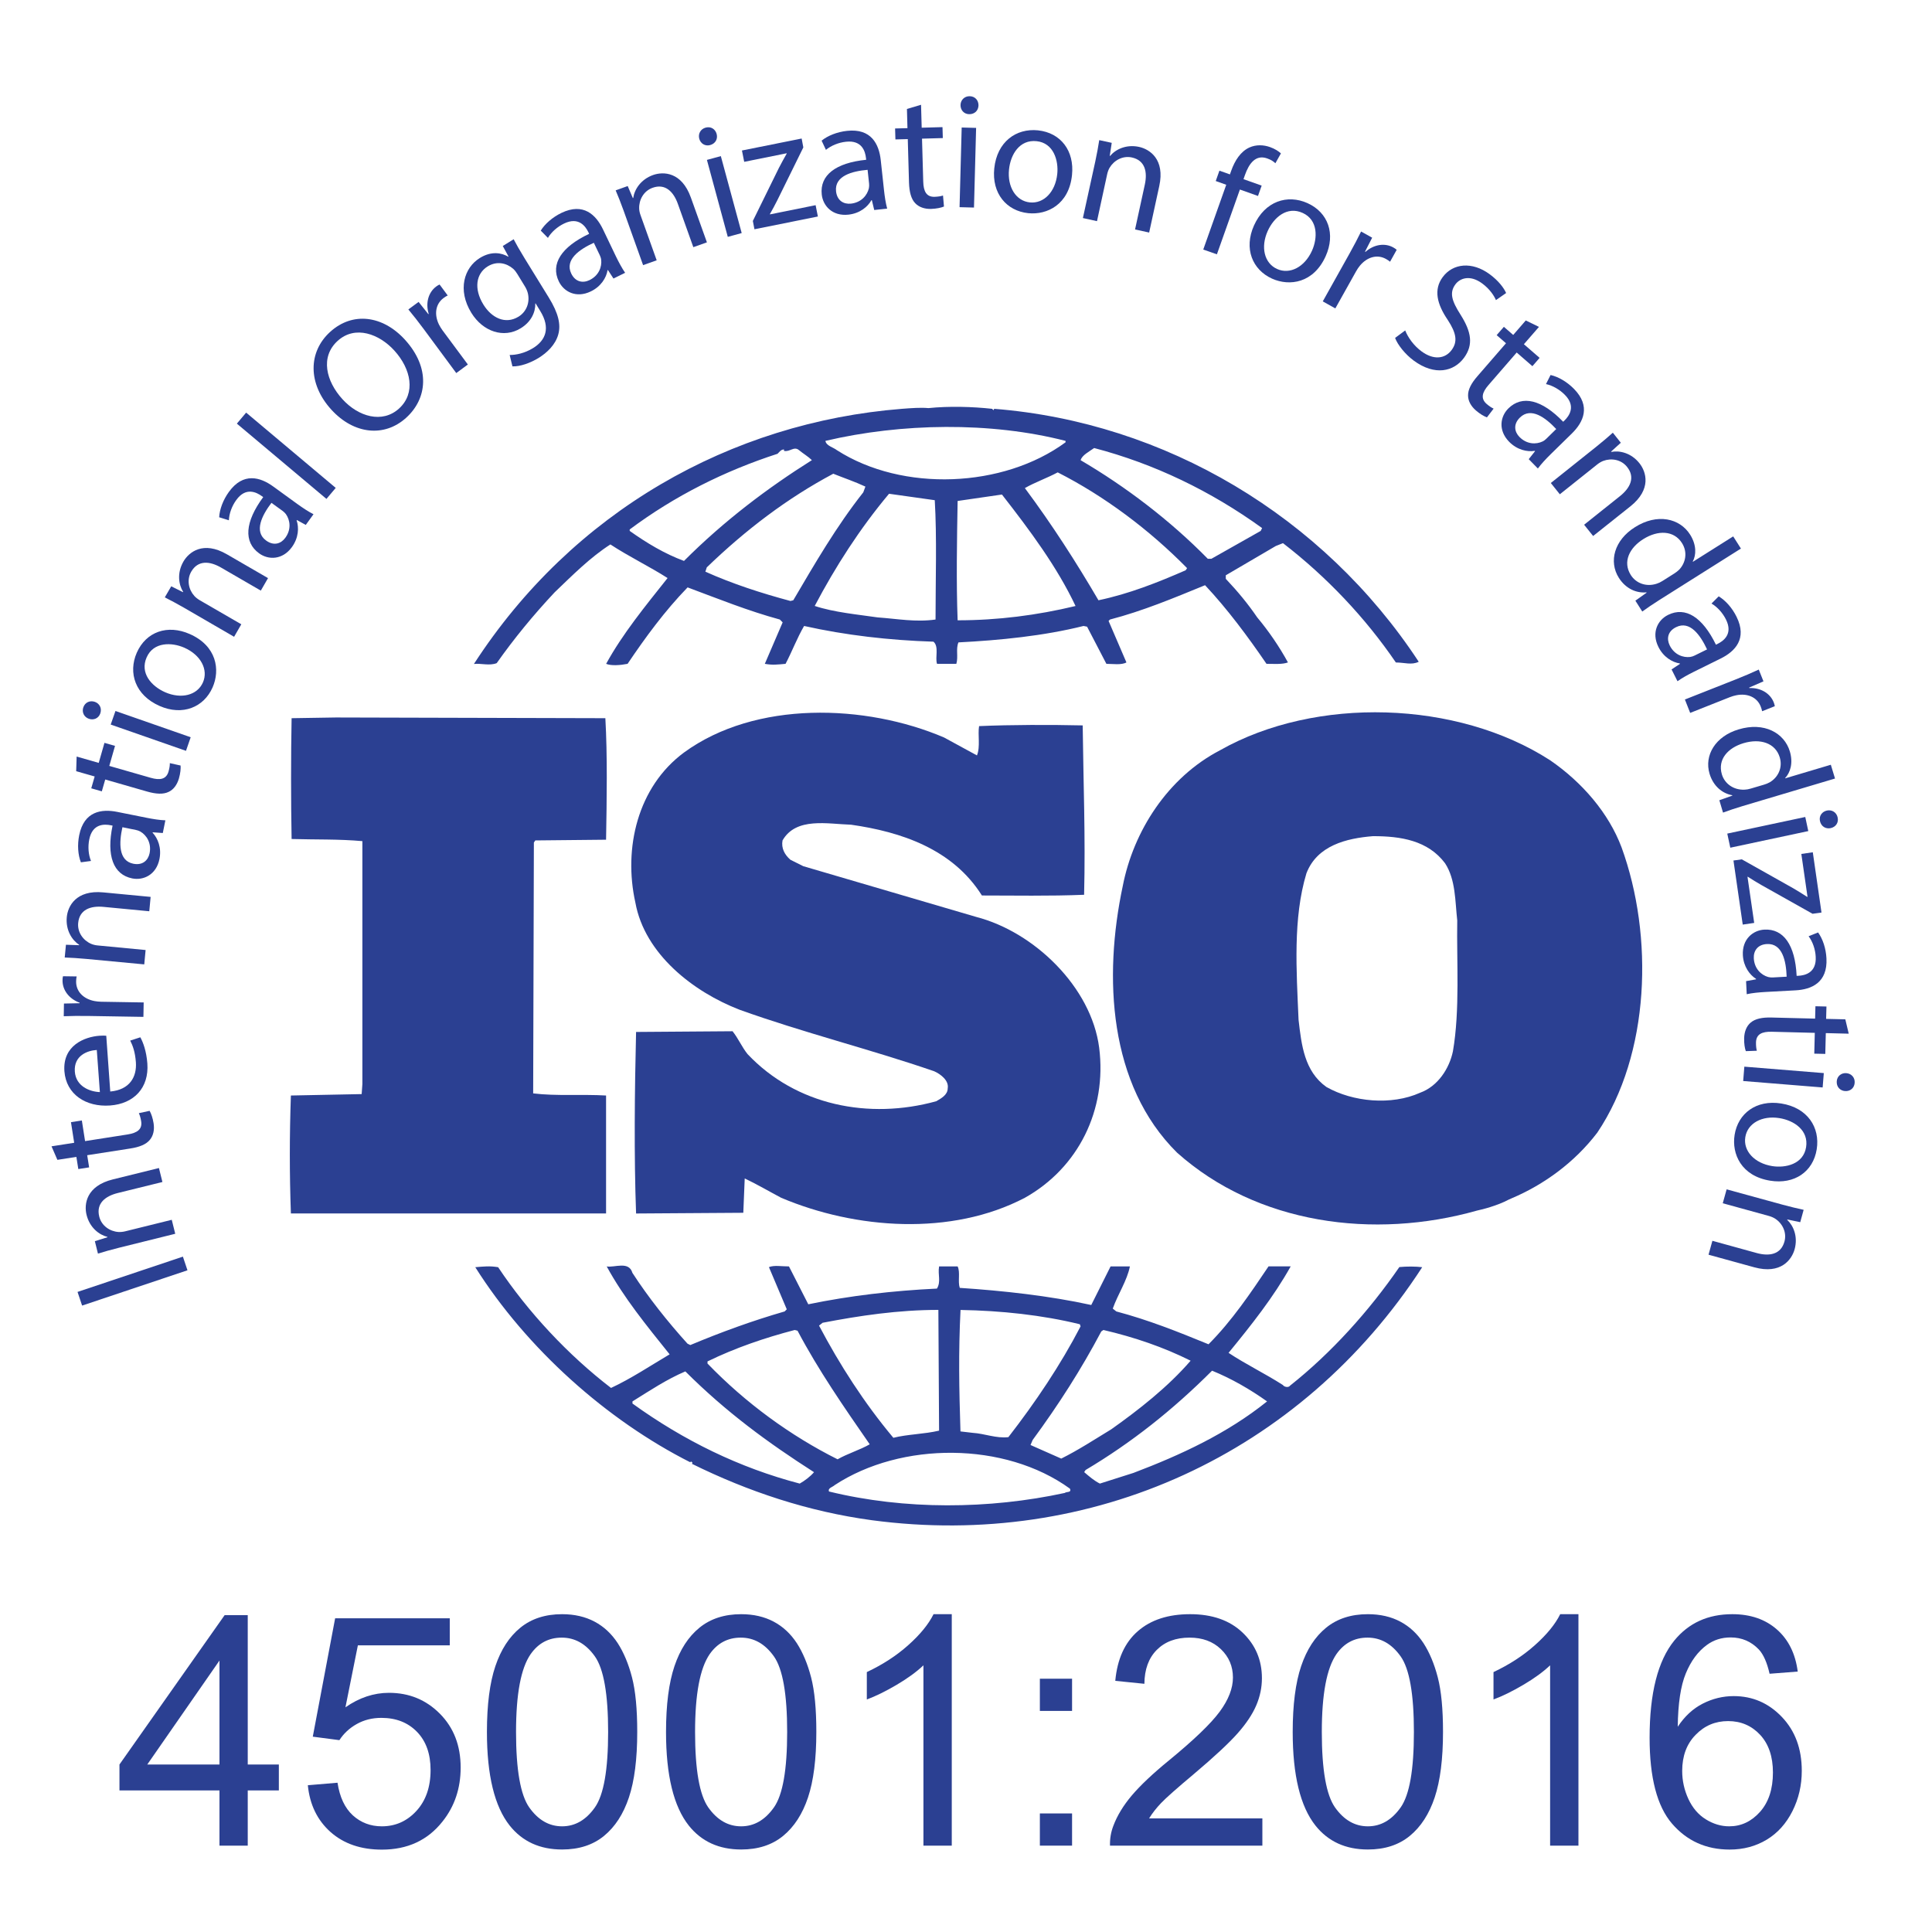 <?xml version="1.0" encoding="utf-8"?>
<!-- Generator: Adobe Illustrator 23.0.0, SVG Export Plug-In . SVG Version: 6.00 Build 0)  -->
<svg version="1.1" id="Capa_1" xmlns="http://www.w3.org/2000/svg" xmlns:xlink="http://www.w3.org/1999/xlink" x="0px" y="0px"
	 viewBox="0 0 300 300" style="enable-background:new 0 0 300 300;" xml:space="preserve">
<style type="text/css">
	.st0{fill:#2B4092;}
</style>
<g>
	<g>
		<g>
			<path class="st0" d="M146.6,114.52c-12.21-5.22-29.3-5.77-40.39,2.33c-7.21,5.33-9.43,14.87-7.55,23.3
				c1.44,7.99,8.99,13.87,16.2,16.65c9.88,3.55,20.2,6.1,30.19,9.54c1,0.44,2.33,1.44,2.11,2.66c0,1-1,1.55-1.78,2
				c-10.43,2.88-21.75,0.67-29.3-7.32c-0.89-1.11-1.44-2.44-2.33-3.55l-14.98,0.11c-0.22,8.99-0.33,19.31,0,28.19l16.65-0.11
				l0.22-5.33c1.89,0.89,3.77,2,5.66,3c11.54,4.88,26.41,5.99,37.84,0c8.32-4.66,12.76-13.65,11.54-23.3
				c-1.22-9.43-10.1-17.98-19.09-20.31l-26.86-7.88l-2-1c-0.89-0.78-1.44-1.78-1.22-3c2.11-3.66,6.99-2.55,10.65-2.44
				c7.77,1.11,15.76,3.77,20.31,10.99c4.88,0,10.54,0.11,15.87-0.11c0.22-9.1-0.11-17.09-0.22-26.3c-4.99-0.11-11.1-0.11-16.09,0.11
				c-0.22,1.33,0.22,3.22-0.33,4.55L146.6,114.52z"/>
			<path class="st0" d="M189.43,116.51c-8.1,4.22-13.43,12.54-15.09,21.08c-3,14.09-2.22,30.85,8.43,41.39
				c12.43,11.1,30.52,13.54,46.61,8.99c0.76-0.15,3.19-0.78,4.86-1.68l0.47-0.21c4.99-2.11,9.77-5.55,13.32-10.21
				c8.21-12.21,8.77-30.52,3.77-44.28c-2-5.33-6.1-10.1-11.1-13.54C226.28,108.74,204.3,108.08,189.43,116.51z M224.39,134.05
				c1.66,2.55,1.55,5.88,1.89,8.88c-0.11,6.33,0.44,13.87-0.67,20.31c-0.55,2.66-2.33,5.44-5.1,6.44c-4.44,2-10.43,1.44-14.54-0.89
				c-3.44-2.44-3.88-6.55-4.33-10.43c-0.33-7.66-0.89-15.76,1.22-22.75c1.66-4.33,6.22-5.44,10.32-5.77
				C217.51,129.83,221.73,130.5,224.39,134.05z"/>
			<path class="st0" d="M217.29,196.75c-4.66,6.77-10.54,13.32-16.98,18.42c-0.22,0.33-0.89,0.22-1.11-0.11
				c-2.77-1.78-5.77-3.22-8.43-4.99c3.55-4.33,6.99-8.66,9.65-13.43h-3.44c-2.77,4.11-5.66,8.43-9.32,12.1
				c-4.88-2-9.32-3.77-14.32-5.1l-0.55-0.44c0.78-2.22,2.22-4.33,2.66-6.55h-3l-3,5.99c-6.55-1.44-13.76-2.22-20.42-2.66
				c-0.33-1,0.11-2.44-0.33-3.33h-2.88c-0.22,1.33,0.33,2.33-0.33,3.44c-6.88,0.33-13.54,1.11-19.98,2.44l-3-5.88
				c-1.11,0-2.33-0.22-3.11,0.11l2.77,6.55l-0.33,0.33c-4.99,1.44-9.88,3.22-14.65,5.22l-0.44-0.22c-3.11-3.44-6.1-7.21-8.55-10.99
				c-0.55-1.89-2.77-0.78-3.99-1c2.66,4.88,6.21,9.21,9.77,13.65c-3,1.78-5.99,3.77-9.1,5.22c-6.66-5.11-12.87-11.76-17.53-18.75
				c-1.33-0.22-2.22-0.11-3.55,0c7.99,12.65,20.42,23.75,33.4,30.3c0,0,0-0.11,0.11-0.11c0.11,0,0.33,0.22,0.11,0.33
				c8.77,4.33,18.09,7.43,27.97,8.77c34.07,4.55,66.58-10.21,85.45-39.29C219.84,196.64,218.4,196.64,217.29,196.75z M171.01,206.74
				l0.33-0.22c4.77,1.11,9.32,2.66,13.54,4.77c-3.55,4.11-8.1,7.66-12.32,10.65c-2.55,1.55-5.1,3.22-7.77,4.55l-4.77-2.11l0.33-0.78
				C164.35,218.16,167.9,212.62,171.01,206.74z M149.15,203.41c6.33,0.11,12.65,0.78,18.53,2.22l0.11,0.33
				c-3.11,5.99-6.99,11.76-11.21,17.2c-1.89,0.22-3.66-0.55-5.55-0.67l-1.89-0.22C148.93,215.72,148.82,209.95,149.15,203.41z
				 M127.73,205.4c5.77-1.11,11.76-2,17.98-2l0.11,18.75c-2.33,0.55-4.88,0.55-7.1,1.11c-4.55-5.44-8.32-11.32-11.54-17.42
				L127.73,205.4z M109.86,211.4c4.33-2.11,8.88-3.66,13.54-4.88l0.44,0.11c3.22,6.1,7.21,11.87,11.21,17.64
				c-1.55,0.89-3.44,1.44-4.99,2.33c-7.32-3.66-14.32-8.77-20.2-14.87V211.4z M124.18,230.37c-9.32-2.44-17.98-6.66-25.97-12.43
				v-0.33c2.66-1.66,5.33-3.44,8.21-4.66c6.33,6.32,12.87,11.1,19.98,15.65C125.84,229.26,124.96,229.93,124.18,230.37z
				 M165.35,231.82c-11.76,2.55-24.86,2.66-36.62-0.22c-0.22-0.55,0.55-0.67,0.89-1c10.32-6.77,26.41-6.77,36.51,0.55
				C166.46,231.82,165.57,231.59,165.35,231.82z M176.01,228.71l-5.22,1.66c-0.89-0.44-1.66-1.11-2.44-1.78l0.22-0.33
				c7.1-4.22,13.54-9.32,19.64-15.42c3,1.22,5.88,2.88,8.54,4.77C190.54,222.6,183.33,225.93,176.01,228.71z"/>
			<path class="st0" d="M94.11,188.42v-18.31c-3.66-0.22-7.77,0.11-11.32-0.33l0.11-38.95l0.22-0.33l10.99-0.11
				c0.11-6.33,0.22-13.09-0.11-18.87l-41.84-0.11l-6.88,0.11c-0.11,5.88-0.11,12.76,0,18.76c3.77,0.11,7.32,0,10.99,0.33v37.73
				l-0.11,1.55l-10.99,0.22c-0.22,6.22-0.22,12.21,0,18.31H94.11z"/>
			<path class="st0" d="M77.13,102.97c2.66-3.77,5.66-7.44,8.99-10.99c2.89-2.77,5.55-5.44,8.66-7.44c2.88,1.89,6.1,3.44,8.88,5.22
				c-3.44,4.33-6.99,8.66-9.54,13.32c0.78,0.33,2.22,0.22,3.33,0c2.77-4.11,5.77-8.21,9.32-11.87c4.77,1.78,9.43,3.66,14.32,4.99
				l0.44,0.44l-2.77,6.44c1.22,0.22,2,0.11,3.22,0c1-1.89,1.78-4,2.88-5.88c6.44,1.44,13.21,2.22,20.09,2.44
				c0.89,0.78,0.22,2.44,0.55,3.44h3c0.33-1.11-0.11-2.33,0.33-3.33c6.44-0.33,13.21-1,19.42-2.55l0.55,0.11l3,5.77
				c1,0,2.33,0.22,3.11-0.22l-2.77-6.44l0.22-0.22c5.11-1.33,9.88-3.33,14.76-5.33c3.44,3.66,6.66,7.99,9.54,12.21
				c1.22,0,2.44,0.11,3.33-0.22c-1.33-2.44-3-4.88-4.77-6.99c-1.44-2.11-3-4-4.88-5.99v-0.55l7.77-4.55l1.11-0.44
				c6.77,5.22,12.76,11.54,17.53,18.53c1.33,0,2.44,0.44,3.55-0.11c-14.87-22.64-39.4-37.18-65.92-39.28l-0.11,0.22l-0.22-0.22
				c-3-0.33-6.66-0.44-9.88-0.11c-1.22-0.11-2.66,0-4.11,0.11c-26.63,2.11-51.16,15.98-66.47,39.62
				C74.69,102.97,76.02,103.42,77.13,102.97z M123.18,93.21l-0.44,0.11c-4.55-1.22-8.99-2.66-13.21-4.55l0.22-0.67
				c6.1-5.88,12.54-10.76,19.64-14.54c1.66,0.67,3.33,1.22,4.99,2l-0.33,0.89C129.84,81.78,126.51,87.55,123.18,93.21z M145.27,96.2
				c-3.11,0.44-5.88-0.11-8.99-0.33c-3-0.44-6.77-0.78-9.77-1.78c3.22-6.1,6.99-11.99,11.54-17.42l7.1,1
				C145.49,83.44,145.27,90.1,145.27,96.2z M148.7,96.32c-0.22-5.88-0.11-12.43,0-18.53c2.22-0.33,4.66-0.67,6.88-1
				c4.33,5.55,8.55,11.21,11.43,17.31C161.02,95.54,154.92,96.32,148.7,96.32z M184.11,88.55c-4.33,1.89-8.77,3.66-13.54,4.66
				c-3.44-5.88-7.21-11.76-11.43-17.42c1.55-0.89,3.44-1.55,5.1-2.44c7.21,3.66,14.2,8.88,20.09,14.87L184.11,88.55z M169.9,69.57
				c9.32,2.44,18.09,6.66,26.08,12.43l-0.22,0.44l-7.66,4.33h-0.55c-5.88-5.99-12.76-11.21-19.75-15.31
				C168.01,70.68,169.12,70.13,169.9,69.57z M165.46,68.46v0.22c-9.66,7.1-25.3,7.77-35.51,1.22c-0.55-0.44-1.66-0.67-1.78-1.44
				C139.94,65.69,153.81,65.46,165.46,68.46z M97.77,82.22c6.99-5.22,14.76-9.1,22.97-11.76c0.33-0.33,0.55-0.67,1-0.67v0.22
				c0.89,0.22,1.55-0.78,2.33-0.11c0.67,0.55,1.44,1,2,1.55c-6.88,4.33-13.65,9.43-19.86,15.65c-3-1.11-5.77-2.77-8.43-4.66V82.22z"
				/>
		</g>
		<g>
			<path class="st0" d="M34.08,286.59v-8.57H18.55v-4.03l16.33-23.19h3.59v23.19h4.83v4.03h-4.83v8.57H34.08z M34.08,273.99v-16.14
				l-11.21,16.14H34.08z"/>
			<path class="st0" d="M47.8,277.21l4.61-0.39c0.34,2.25,1.14,3.93,2.38,5.07c1.25,1.13,2.75,1.7,4.5,1.7
				c2.12,0,3.91-0.8,5.37-2.39c1.46-1.59,2.2-3.71,2.2-6.35c0-2.51-0.7-4.48-2.11-5.93c-1.41-1.45-3.25-2.17-5.53-2.17
				c-1.42,0-2.69,0.32-3.83,0.96c-1.14,0.64-2.03,1.48-2.69,2.5l-4.13-0.54l3.47-18.38h17.8v4.2H55.57l-1.93,9.62
				c2.15-1.5,4.4-2.25,6.76-2.25c3.13,0,5.76,1.08,7.91,3.25c2.15,2.17,3.22,4.95,3.22,8.35c0,3.24-0.94,6.04-2.83,8.4
				c-2.29,2.9-5.43,4.35-9.4,4.35c-3.26,0-5.91-0.91-7.97-2.73C49.27,282.64,48.1,280.23,47.8,277.21z"/>
			<path class="st0" d="M75.61,268.94c0-4.23,0.44-7.64,1.31-10.22c0.87-2.58,2.16-4.57,3.88-5.97c1.72-1.4,3.88-2.1,6.48-2.1
				c1.92,0,3.6,0.39,5.05,1.16c1.45,0.77,2.64,1.89,3.59,3.34c0.94,1.46,1.68,3.23,2.22,5.32c0.54,2.09,0.81,4.91,0.81,8.46
				c0,4.2-0.43,7.59-1.29,10.17c-0.86,2.58-2.15,4.57-3.87,5.98c-1.72,1.41-3.89,2.11-6.51,2.11c-3.45,0-6.16-1.24-8.13-3.71
				C76.79,280.51,75.61,275.66,75.61,268.94z M80.13,268.94c0,5.88,0.69,9.79,2.06,11.73c1.38,1.94,3.07,2.92,5.09,2.92
				c2.02,0,3.71-0.98,5.09-2.93c1.38-1.95,2.06-5.86,2.06-11.72c0-5.89-0.69-9.81-2.06-11.74c-1.38-1.94-3.09-2.91-5.14-2.91
				c-2.02,0-3.63,0.85-4.83,2.56C80.88,259.04,80.13,263.06,80.13,268.94z"/>
			<path class="st0" d="M103.42,268.94c0-4.23,0.44-7.64,1.31-10.22c0.87-2.58,2.16-4.57,3.88-5.97c1.72-1.4,3.88-2.1,6.48-2.1
				c1.92,0,3.6,0.39,5.05,1.16c1.45,0.77,2.64,1.89,3.59,3.34c0.94,1.46,1.68,3.23,2.22,5.32c0.54,2.09,0.81,4.91,0.81,8.46
				c0,4.2-0.43,7.59-1.29,10.17c-0.86,2.58-2.15,4.57-3.87,5.98c-1.72,1.41-3.89,2.11-6.51,2.11c-3.45,0-6.16-1.24-8.13-3.71
				C104.6,280.51,103.42,275.66,103.42,268.94z M107.93,268.94c0,5.88,0.69,9.79,2.06,11.73c1.38,1.94,3.07,2.92,5.09,2.92
				c2.02,0,3.71-0.98,5.09-2.93c1.38-1.95,2.06-5.86,2.06-11.72c0-5.89-0.69-9.81-2.06-11.74c-1.38-1.94-3.09-2.91-5.14-2.91
				c-2.02,0-3.63,0.85-4.83,2.56C108.69,259.04,107.93,263.06,107.93,268.94z"/>
			<path class="st0" d="M147.78,286.59h-4.39v-28c-1.06,1.01-2.45,2.02-4.16,3.03c-1.72,1.01-3.26,1.77-4.63,2.27v-4.25
				c2.46-1.16,4.61-2.55,6.45-4.2c1.84-1.64,3.14-3.24,3.91-4.79h2.83V286.59z"/>
			<path class="st0" d="M161.47,265.67v-5h5v5H161.47z M161.47,286.59v-5h5v5H161.47z"/>
			<path class="st0" d="M196.02,282.37v4.22h-23.66c-0.03-1.06,0.14-2.08,0.51-3.05c0.6-1.61,1.57-3.2,2.89-4.76
				c1.33-1.56,3.24-3.37,5.75-5.42c3.89-3.19,6.52-5.72,7.89-7.58c1.37-1.86,2.05-3.63,2.05-5.29c0-1.74-0.62-3.21-1.87-4.41
				c-1.25-1.2-2.87-1.79-4.87-1.79c-2.12,0-3.81,0.63-5.08,1.9s-1.91,3.03-1.93,5.27l-4.52-0.46c0.31-3.37,1.47-5.94,3.49-7.7
				c2.02-1.77,4.73-2.65,8.13-2.65c3.43,0,6.15,0.95,8.15,2.86s3,4.26,3,7.08c0,1.43-0.29,2.84-0.88,4.22
				c-0.59,1.38-1.56,2.84-2.92,4.37c-1.36,1.53-3.62,3.63-6.78,6.3c-2.64,2.21-4.33,3.71-5.08,4.5c-0.75,0.79-1.37,1.58-1.86,2.38
				H196.02z"/>
			<path class="st0" d="M200.73,268.94c0-4.23,0.44-7.64,1.31-10.22c0.87-2.58,2.16-4.57,3.88-5.97c1.72-1.4,3.88-2.1,6.48-2.1
				c1.92,0,3.61,0.39,5.05,1.16c1.45,0.77,2.64,1.89,3.59,3.34c0.94,1.46,1.68,3.23,2.22,5.32c0.54,2.09,0.81,4.91,0.81,8.46
				c0,4.2-0.43,7.59-1.29,10.17c-0.86,2.58-2.15,4.57-3.87,5.98c-1.72,1.41-3.89,2.11-6.51,2.11c-3.45,0-6.16-1.24-8.13-3.71
				C201.91,280.51,200.73,275.66,200.73,268.94z M205.25,268.94c0,5.88,0.69,9.79,2.06,11.73c1.38,1.94,3.07,2.92,5.09,2.92
				c2.02,0,3.71-0.98,5.09-2.93s2.06-5.86,2.06-11.72c0-5.89-0.69-9.81-2.06-11.74c-1.38-1.94-3.09-2.91-5.14-2.91
				c-2.02,0-3.63,0.85-4.83,2.56C206.01,259.04,205.25,263.06,205.25,268.94z"/>
			<path class="st0" d="M245.09,286.59h-4.39v-28c-1.06,1.01-2.45,2.02-4.16,3.03c-1.72,1.01-3.26,1.77-4.63,2.27v-4.25
				c2.46-1.16,4.61-2.55,6.45-4.2c1.84-1.64,3.14-3.24,3.91-4.79h2.83V286.59z"/>
			<path class="st0" d="M279.15,259.56l-4.37,0.34c-0.39-1.72-0.94-2.98-1.66-3.76c-1.19-1.25-2.65-1.88-4.39-1.88
				c-1.4,0-2.63,0.39-3.69,1.17c-1.38,1.01-2.47,2.48-3.27,4.42c-0.8,1.94-1.21,4.7-1.25,8.28c1.06-1.61,2.35-2.81,3.88-3.59
				c1.53-0.78,3.13-1.17,4.81-1.17c2.93,0,5.42,1.08,7.48,3.24c2.06,2.16,3.09,4.94,3.09,8.36c0,2.25-0.48,4.33-1.45,6.26
				c-0.97,1.93-2.3,3.41-3.99,4.43s-3.61,1.54-5.76,1.54c-3.66,0-6.65-1.35-8.96-4.04c-2.31-2.69-3.47-7.13-3.47-13.32
				c0-6.92,1.28-11.95,3.83-15.09c2.23-2.73,5.23-4.1,9.01-4.1c2.82,0,5.12,0.79,6.92,2.37
				C277.71,254.6,278.79,256.78,279.15,259.56z M261.21,274.99c0,1.51,0.32,2.96,0.96,4.35c0.64,1.38,1.54,2.44,2.7,3.16
				c1.16,0.72,2.37,1.09,3.64,1.09c1.86,0,3.45-0.75,4.79-2.25c1.33-1.5,2-3.53,2-6.1c0-2.47-0.66-4.42-1.98-5.85
				c-1.32-1.42-2.98-2.14-4.98-2.14c-1.99,0-3.67,0.71-5.05,2.14C261.9,270.81,261.21,272.68,261.21,274.99z"/>
		</g>
	</g>
	<g>
		<path class="st0" d="M12.04,200.61l16.36-5.48l0.71,2.12l-16.36,5.48L12.04,200.61z"/>
		<path class="st0" d="M18.43,193.76c-1.25,0.31-2.24,0.6-3.22,0.9l-0.48-1.93l1.95-0.61l-0.01-0.06c-1.27-0.31-2.74-1.43-3.23-3.42
			c-0.41-1.65-0.05-4.48,4.07-5.5l7.17-1.77l0.54,2.17l-6.93,1.71c-1.94,0.48-3.39,1.61-2.88,3.66c0.35,1.43,1.65,2.3,2.97,2.39
			c0.29,0.02,0.69-0.01,1.05-0.1l7.24-1.79l0.54,2.17L18.43,193.76z"/>
		<path class="st0" d="M8,178l3.52-0.55l-0.5-3.2l1.69-0.26l0.5,3.2l6.59-1.03c1.52-0.24,2.32-0.81,2.12-2.05
			c-0.09-0.58-0.23-0.98-0.36-1.26l1.67-0.36c0.24,0.41,0.48,1.07,0.62,1.94c0.16,1.02-0.05,1.92-0.57,2.55
			c-0.58,0.72-1.62,1.14-3.06,1.36l-6.68,1.04l0.3,1.89l-1.68,0.26l-0.3-1.89l-2.95,0.46L8,178z"/>
		<path class="st0" d="M17.12,169.49c3.03-0.27,4.14-2.28,3.98-4.54c-0.12-1.61-0.48-2.57-0.88-3.37l1.57-0.51
			c0.42,0.76,0.94,2.1,1.09,4.06c0.28,3.79-2.08,6.26-5.79,6.53c-3.74,0.27-6.82-1.72-7.09-5.32c-0.29-4.03,3.16-5.34,5.44-5.51
			c0.47-0.03,0.81-0.03,1.06,0L17.12,169.49z M15.03,163.04c-1.42,0.08-3.59,0.85-3.41,3.36c0.17,2.29,2.31,3.12,3.89,3.18
			L15.03,163.04z"/>
		<path class="st0" d="M13.76,157.76c-1.46-0.02-2.71-0.01-3.86,0.04l0.03-1.97l2.43-0.05l0-0.08c-1.65-0.6-2.68-1.99-2.65-3.49
			c0-0.24,0.02-0.42,0.07-0.62l2.12,0.03c-0.05,0.23-0.07,0.46-0.08,0.76c-0.03,1.59,1.15,2.73,2.83,3.06
			c0.31,0.06,0.68,0.1,1.05,0.11l6.61,0.11l-0.04,2.24L13.76,157.76z"/>
		<path class="st0" d="M13.39,148.9c-1.29-0.12-2.31-0.18-3.34-0.22l0.19-1.98l2.04,0.07l0.01-0.06c-1.1-0.72-2.11-2.26-1.92-4.3
			c0.16-1.69,1.43-4.25,5.67-3.84l7.35,0.7l-0.21,2.23l-7.11-0.68c-1.99-0.19-3.73,0.4-3.93,2.5c-0.14,1.47,0.8,2.72,2.01,3.24
			c0.27,0.12,0.66,0.22,1.03,0.25l7.43,0.71l-0.21,2.23L13.39,148.9z"/>
		<path class="st0" d="M25.28,129.35l-1.57-0.11l-0.01,0.07c0.81,0.86,1.41,2.34,1.06,4.08c-0.49,2.45-2.49,3.36-4.23,3.01
			c-2.94-0.59-4.03-3.52-3.05-8.2l-0.26-0.05c-0.99-0.2-2.87-0.29-3.36,2.2c-0.23,1.13-0.13,2.38,0.27,3.34l-1.57,0.21
			c-0.45-1.14-0.57-2.69-0.26-4.22c0.75-3.71,3.47-4.1,5.9-3.61l4.54,0.91c1.04,0.21,2.08,0.37,2.94,0.4L25.28,129.35z
			 M19.01,128.45c-0.53,2.38-0.65,5.2,1.69,5.67c1.45,0.29,2.3-0.53,2.53-1.63c0.32-1.6-0.48-2.81-1.44-3.37
			c-0.22-0.12-0.46-0.2-0.67-0.24L19.01,128.45z"/>
		<path class="st0" d="M11.9,117.48l3.43,0.98l0.89-3.11l1.64,0.47l-0.89,3.11l6.41,1.84c1.48,0.43,2.44,0.24,2.79-0.97
			c0.16-0.56,0.21-0.99,0.2-1.3l1.67,0.37c0.04,0.47-0.02,1.18-0.26,2.02c-0.29,0.99-0.85,1.73-1.59,2.07
			c-0.83,0.41-1.95,0.35-3.35-0.05l-6.5-1.87l-0.53,1.84l-1.64-0.47l0.53-1.84l-2.87-0.82L11.9,117.48z"/>
		<path class="st0" d="M14.72,108.98c0.72,0.25,1.14,0.97,0.85,1.81c-0.27,0.77-1.05,1.08-1.77,0.82c-0.73-0.25-1.13-1-0.86-1.78
			C13.22,109.04,13.98,108.73,14.72,108.98z M28.88,116.59l-11.69-4.08l0.74-2.11l11.68,4.08L28.88,116.59z"/>
		<path class="st0" d="M29.46,98.45c4.2,1.85,4.75,5.57,3.55,8.29c-1.35,3.07-4.64,4.46-8.23,2.88c-3.79-1.67-4.91-5.14-3.54-8.27
			C22.68,98.09,26.01,96.93,29.46,98.45z M25.64,107.49c2.49,1.09,4.98,0.49,5.87-1.52c0.87-1.98-0.33-4.27-2.9-5.4
			c-1.92-0.84-4.77-0.94-5.84,1.51C21.7,104.5,23.49,106.54,25.64,107.49z"/>
		<path class="st0" d="M28.54,94.35c-1.12-0.65-2.03-1.12-2.95-1.59l1-1.72l1.82,0.91l0.03-0.05c-0.7-1.11-0.98-2.93,0.04-4.7
			c0.85-1.47,3.07-3.26,6.75-1.13l6.39,3.7l-1.12,1.94l-6.18-3.58c-1.73-1-3.56-1.19-4.62,0.63c-0.74,1.28-0.41,2.8,0.48,3.78
			c0.19,0.22,0.51,0.47,0.83,0.66l6.46,3.74l-1.12,1.94L28.54,94.35z"/>
		<path class="st0" d="M47.48,81.51l-1.38-0.76l-0.04,0.05c0.38,1.12,0.31,2.71-0.73,4.15c-1.47,2.02-3.66,2.02-5.1,0.97
			c-2.43-1.76-2.2-4.88,0.64-8.73l-0.21-0.15c-0.81-0.59-2.49-1.46-3.97,0.6c-0.68,0.93-1.11,2.11-1.15,3.15l-1.51-0.47
			c0.07-1.22,0.6-2.68,1.52-3.95c2.22-3.06,4.86-2.29,6.87-0.83l3.75,2.72c0.86,0.62,1.74,1.2,2.51,1.59L47.48,81.51z M42.15,78.08
			c-1.47,1.94-2.76,4.46-0.82,5.86c1.2,0.87,2.32,0.48,2.98-0.44c0.96-1.32,0.73-2.75,0.09-3.66c-0.15-0.2-0.34-0.38-0.51-0.5
			L42.15,78.08z"/>
		<path class="st0" d="M36.78,65.78l1.44-1.71l13.91,11.69l-1.44,1.71L36.78,65.78z"/>
		<path class="st0" d="M62.89,52.76c3.98,4.38,3.45,9.14,0.19,12.1c-3.38,3.08-8.12,2.6-11.63-1.25c-3.68-4.04-3.6-8.97-0.19-12.07
			C54.75,48.36,59.44,48.97,62.89,52.76z M53.17,61.98c2.48,2.73,6.19,3.82,8.79,1.46c2.62-2.38,1.9-6.12-0.74-9.02
			c-2.31-2.54-6.05-3.98-8.79-1.49C49.69,55.42,50.63,59.19,53.17,61.98z"/>
		<path class="st0" d="M65.79,51.09c-0.87-1.17-1.64-2.15-2.38-3.04L65,46.88l1.51,1.9l0.06-0.05c-0.52-1.68-0.05-3.33,1.15-4.23
			c0.2-0.15,0.35-0.24,0.54-0.32l1.26,1.7c-0.21,0.1-0.41,0.22-0.65,0.4c-1.27,0.95-1.46,2.57-0.71,4.11
			c0.14,0.29,0.34,0.6,0.55,0.9l3.94,5.31l-1.8,1.33L65.79,51.09z"/>
		<path class="st0" d="M79.76,37.15c0.41,0.78,0.9,1.66,1.69,2.94l3.77,6.12c1.5,2.44,1.9,4.21,1.46,5.75
			c-0.45,1.59-1.73,2.81-3.06,3.63c-1.28,0.78-2.85,1.34-4.05,1.3l-0.43-1.77c0.97,0.01,2.31-0.26,3.62-1.06
			c1.96-1.2,2.77-3.11,1.12-5.78l-0.72-1.18l-0.04,0.03c0.03,1.35-0.63,2.84-2.26,3.84c-2.63,1.62-5.87,0.53-7.67-2.39
			c-2.2-3.58-1.11-7.02,1.32-8.52c1.83-1.13,3.4-0.79,4.41-0.2l0.04-0.03l-0.89-1.63L79.76,37.15z M80.32,42.53
			c-0.19-0.31-0.4-0.58-0.63-0.79c-1.04-0.9-2.53-1.25-3.95-0.38c-1.83,1.12-2.19,3.48-0.68,5.93c1.27,2.06,3.4,3.14,5.46,1.88
			c1.19-0.73,1.79-2.14,1.45-3.62c-0.09-0.37-0.27-0.78-0.48-1.11L80.32,42.53z"/>
		<path class="st0" d="M95.26,43.25l-0.86-1.32l-0.06,0.03c-0.19,1.17-1.02,2.54-2.62,3.3c-2.25,1.08-4.18,0.04-4.95-1.57
			c-1.3-2.7,0.39-5.34,4.71-7.38l-0.11-0.24c-0.44-0.91-1.5-2.46-3.78-1.36c-1.04,0.5-1.98,1.33-2.51,2.23l-1.11-1.13
			c0.64-1.04,1.81-2.07,3.21-2.75c3.41-1.64,5.36,0.3,6.44,2.53l2,4.18c0.46,0.95,0.96,1.88,1.45,2.59L95.26,43.25z M92.21,37.7
			c-2.22,1.01-4.54,2.61-3.51,4.77c0.64,1.33,1.81,1.52,2.83,1.03c1.47-0.71,1.95-2.08,1.82-3.17c-0.03-0.25-0.12-0.49-0.21-0.69
			L92.21,37.7z"/>
		<path class="st0" d="M96.82,32.67c-0.44-1.22-0.82-2.17-1.22-3.11l1.87-0.67l0.8,1.87l0.06-0.02c0.18-1.3,1.15-2.87,3.07-3.56
			c1.6-0.57,4.45-0.51,5.88,3.5l2.49,6.95l-2.11,0.75l-2.4-6.72c-0.67-1.88-1.95-3.21-3.93-2.5c-1.39,0.5-2.12,1.87-2.08,3.2
			c0,0.29,0.08,0.69,0.21,1.04l2.51,7.02l-2.11,0.75L96.82,32.67z"/>
		<path class="st0" d="M111.28,20.8c0.2,0.74-0.15,1.49-1.02,1.73c-0.79,0.21-1.48-0.25-1.68-0.99c-0.2-0.75,0.19-1.5,0.98-1.72
			C110.38,19.59,111.07,20.04,111.28,20.8z M113.01,36.78l-3.24-11.95l2.16-0.59l3.24,11.95L113.01,36.78z"/>
		<path class="st0" d="M116.9,34.31l4.05-8.24c0.41-0.79,0.78-1.46,1.21-2.22l-0.01-0.05l-6.59,1.33l-0.35-1.76l9.27-1.86l0.26,1.38
			l-4.01,8.15c-0.39,0.76-0.76,1.48-1.18,2.2l0.01,0.05l7.09-1.43l0.35,1.76l-9.85,1.98L116.9,34.31z"/>
		<path class="st0" d="M135.75,32.61l-0.37-1.53l-0.07,0.01c-0.57,1.03-1.8,2.05-3.57,2.24c-2.49,0.27-3.95-1.36-4.14-3.13
			c-0.32-2.98,2.14-4.91,6.9-5.39l-0.03-0.26c-0.11-1-0.59-2.82-3.11-2.54c-1.15,0.12-2.31,0.6-3.11,1.26l-0.67-1.43
			c0.95-0.77,2.39-1.35,3.95-1.52c3.76-0.41,4.96,2.07,5.23,4.53l0.5,4.61c0.11,1.05,0.27,2.09,0.5,2.93L135.75,32.61z
			 M134.72,26.37c-2.43,0.21-5.15,0.95-4.9,3.33c0.16,1.47,1.2,2.04,2.32,1.92c1.62-0.18,2.53-1.31,2.78-2.39
			c0.05-0.25,0.05-0.5,0.03-0.72L134.72,26.37z"/>
		<path class="st0" d="M143.02,16.27l0.1,3.56l3.23-0.09l0.05,1.7l-3.23,0.09l0.19,6.67c0.04,1.54,0.51,2.4,1.77,2.36
			c0.58-0.02,1.01-0.1,1.3-0.2l0.15,1.71c-0.43,0.18-1.13,0.34-2,0.37c-1.03,0.03-1.9-0.29-2.46-0.88c-0.64-0.66-0.92-1.75-0.97-3.2
			l-0.19-6.76l-1.92,0.05l-0.05-1.7l1.92-0.05l-0.08-2.98L143.02,16.27z"/>
		<path class="st0" d="M149,32.17l0.33-12.37l2.24,0.06l-0.33,12.37L149,32.17z M151.94,16.37c-0.02,0.77-0.57,1.38-1.47,1.36
			c-0.81-0.02-1.34-0.67-1.32-1.43c0.02-0.77,0.61-1.38,1.44-1.36C151.42,14.96,151.95,15.59,151.94,16.37z"/>
		<path class="st0" d="M166.46,27.18c-0.47,4.56-3.85,6.23-6.81,5.92c-3.34-0.35-5.67-3.05-5.26-6.96c0.43-4.12,3.39-6.25,6.79-5.9
			C164.73,20.62,166.85,23.43,166.46,27.18z M156.68,26.31c-0.28,2.7,1.06,4.9,3.24,5.12c2.15,0.22,3.96-1.62,4.25-4.41
			c0.22-2.08-0.56-4.83-3.22-5.1C158.32,21.65,156.92,23.98,156.68,26.31z"/>
		<path class="st0" d="M170.08,25.05c0.27-1.26,0.45-2.27,0.61-3.29l1.94,0.42l-0.31,2.02l0.06,0.01c0.84-1.01,2.49-1.83,4.49-1.4
			c1.66,0.36,4.05,1.93,3.14,6.08l-1.57,7.22l-2.19-0.48l1.52-6.98c0.42-1.96,0.04-3.75-2.02-4.2c-1.44-0.31-2.79,0.47-3.46,1.61
			c-0.15,0.25-0.29,0.63-0.37,0.99l-1.58,7.29l-2.19-0.48L170.08,25.05z"/>
		<path class="st0" d="M186.84,38.75l3.57-10.06l-1.63-0.58l0.57-1.61l1.63,0.58l0.2-0.56c0.58-1.64,1.49-3,2.81-3.61
			c1.07-0.49,2.24-0.42,3.22-0.07c0.77,0.27,1.35,0.66,1.69,0.98l-0.86,1.53c-0.27-0.26-0.64-0.53-1.27-0.75
			c-1.79-0.64-2.83,0.79-3.46,2.59l-0.22,0.63l2.82,1l-0.57,1.61l-2.81-1l-3.57,10.06L186.84,38.75z"/>
		<path class="st0" d="M205.85,39.78c-1.88,4.18-5.6,4.71-8.32,3.49c-3.06-1.38-4.42-4.67-2.81-8.26c1.7-3.78,5.18-4.87,8.3-3.47
			C206.26,33,207.4,36.34,205.85,39.78z M196.84,35.89c-1.11,2.48-0.53,4.98,1.47,5.88c1.97,0.89,4.27-0.29,5.42-2.85
			c0.86-1.91,0.98-4.76-1.46-5.86C199.86,31.97,197.8,33.75,196.84,35.89z"/>
		<path class="st0" d="M209.56,39.36c0.71-1.28,1.29-2.38,1.79-3.41l1.72,0.96l-1.11,2.16l0.07,0.04c1.32-1.17,3.02-1.42,4.33-0.68
			c0.21,0.12,0.36,0.22,0.52,0.36l-1.03,1.85c-0.18-0.15-0.37-0.28-0.64-0.43c-1.38-0.77-2.95-0.28-4.04,1.04
			c-0.21,0.25-0.41,0.55-0.59,0.87l-3.23,5.77l-1.95-1.09L209.56,39.36z"/>
		<path class="st0" d="M218.2,51.31c0.43,1.09,1.31,2.35,2.55,3.26c1.84,1.35,3.62,1.18,4.66-0.22c0.95-1.29,0.75-2.6-0.61-4.68
			c-1.68-2.47-2.21-4.7-0.78-6.64c1.59-2.16,4.57-2.45,7.28-0.46c1.41,1.04,2.22,2.14,2.57,2.93l-1.58,1.1
			c-0.25-0.59-0.89-1.67-2.14-2.59c-1.91-1.4-3.46-0.8-4.16,0.15c-0.95,1.29-0.57,2.55,0.8,4.7c1.68,2.66,2.03,4.66,0.54,6.7
			c-1.57,2.13-4.52,2.85-7.81,0.43c-1.34-0.99-2.51-2.47-2.89-3.52L218.2,51.31z"/>
		<path class="st0" d="M238.97,50.76l-2.34,2.69l2.44,2.12l-1.12,1.29l-2.44-2.12l-4.37,5.04c-1.01,1.16-1.25,2.11-0.3,2.94
			c0.44,0.38,0.81,0.61,1.09,0.73l-1.04,1.36c-0.44-0.16-1.06-0.51-1.72-1.08c-0.78-0.68-1.21-1.5-1.21-2.31
			c-0.02-0.92,0.5-1.91,1.46-3.01l4.43-5.11l-1.45-1.26l1.12-1.29l1.45,1.26l1.95-2.25L238.97,50.76z"/>
		<path class="st0" d="M237.38,71.3l0.98-1.24l-0.05-0.05c-1.17,0.19-2.73-0.15-3.97-1.41c-1.75-1.79-1.38-3.94-0.11-5.19
			c2.14-2.1,5.18-1.36,8.5,2.08l0.19-0.18c0.72-0.7,1.85-2.21,0.06-4.01c-0.81-0.82-1.9-1.44-2.92-1.66l0.71-1.41
			c1.19,0.27,2.54,1.04,3.64,2.16c2.65,2.7,1.45,5.17-0.32,6.91l-3.31,3.24c-0.75,0.74-1.47,1.51-1.98,2.21L237.38,71.3z
			 M241.65,66.62c-1.67-1.78-3.93-3.46-5.64-1.78c-1.05,1.03-0.86,2.2-0.07,3.01c1.14,1.16,2.59,1.18,3.59,0.7
			c0.23-0.11,0.43-0.27,0.58-0.42L241.65,66.62z"/>
		<path class="st0" d="M247.89,69.35c1.01-0.81,1.79-1.48,2.55-2.16l1.24,1.56l-1.51,1.37l0.04,0.05c1.29-0.25,3.09,0.16,4.36,1.76
			c1.06,1.33,1.92,4.05-1.41,6.7l-5.78,4.6l-1.4-1.75l5.58-4.45c1.56-1.25,2.41-2.88,1.09-4.53c-0.92-1.16-2.46-1.4-3.7-0.93
			c-0.27,0.1-0.62,0.3-0.91,0.53l-5.83,4.65l-1.4-1.75L247.89,69.35z"/>
		<path class="st0" d="M270.33,85.18l-12.67,7.99c-0.93,0.59-1.96,1.28-2.65,1.79l-1.07-1.69l1.75-1.24l-0.03-0.05
			c-1.54,0.15-3.21-0.55-4.29-2.26c-1.6-2.54-0.69-5.85,2.49-7.85c3.49-2.22,6.99-1.39,8.59,1.16c1.01,1.61,0.94,3.17,0.4,4.16
			l0.03,0.04l6.25-3.94L270.33,85.18z M259.97,89.06c0.25-0.16,0.55-0.38,0.76-0.59c1.01-1.05,1.36-2.7,0.45-4.14
			c-1.24-1.97-3.72-2.06-6.02-0.61c-2.13,1.34-3.23,3.51-1.93,5.57c0.8,1.27,2.39,1.89,4.04,1.34c0.29-0.09,0.58-0.23,0.88-0.42
			L259.97,89.06z"/>
		<path class="st0" d="M259.56,103.95l1.31-0.87l-0.03-0.06c-1.17-0.18-2.55-0.99-3.33-2.58c-1.11-2.24-0.08-4.18,1.51-4.96
			c2.69-1.33,5.34,0.33,7.43,4.63l0.24-0.12c0.9-0.44,2.45-1.52,1.32-3.79c-0.51-1.03-1.35-1.96-2.25-2.48l1.12-1.12
			c1.05,0.63,2.09,1.78,2.78,3.19c1.67,3.39-0.24,5.36-2.46,6.46l-4.15,2.05c-0.95,0.47-1.87,0.98-2.57,1.48L259.56,103.95z
			 M265.07,100.84c-1.03-2.21-2.66-4.52-4.8-3.46c-1.33,0.65-1.5,1.82-1,2.84c0.72,1.46,2.1,1.93,3.19,1.79
			c0.25-0.04,0.49-0.12,0.68-0.22L265.07,100.84z"/>
		<path class="st0" d="M269.55,105.49c1.36-0.54,2.5-1.03,3.55-1.52l0.73,1.83l-2.23,0.97l0.03,0.07c1.76-0.07,3.23,0.81,3.79,2.21
			c0.09,0.23,0.14,0.4,0.17,0.61l-1.97,0.78c-0.04-0.23-0.11-0.45-0.22-0.74c-0.58-1.47-2.11-2.08-3.79-1.74
			c-0.32,0.06-0.67,0.17-1.01,0.3l-6.15,2.44l-0.82-2.08L269.55,105.49z"/>
		<path class="st0" d="M284.94,120.89l-14.36,4.28c-1.05,0.31-2.23,0.71-3.03,1.01l-0.57-1.92l2.02-0.72l-0.02-0.06
			c-1.52-0.26-2.94-1.4-3.52-3.33c-0.86-2.87,0.91-5.82,4.51-6.89c3.96-1.2,7.1,0.54,7.96,3.43c0.54,1.82,0.05,3.3-0.73,4.12
			l0.01,0.05l7.08-2.11L284.94,120.89z M273.92,121.84c0.28-0.08,0.63-0.22,0.89-0.37c1.26-0.74,2.04-2.24,1.55-3.86
			c-0.67-2.23-3.02-2.99-5.63-2.21c-2.41,0.72-4.05,2.51-3.36,4.84c0.43,1.44,1.8,2.46,3.53,2.38c0.31-0.01,0.62-0.07,0.96-0.17
			L273.92,121.84z"/>
		<path class="st0" d="M268.21,129.44l12.11-2.58l0.47,2.19l-12.11,2.58L268.21,129.44z M284.27,128.59
			c-0.75,0.16-1.48-0.23-1.67-1.11c-0.17-0.8,0.34-1.46,1.09-1.62c0.76-0.16,1.49,0.27,1.66,1.08
			C285.53,127.76,285.04,128.42,284.27,128.59z"/>
		<path class="st0" d="M270.47,133.44l8,4.5c0.76,0.45,1.42,0.86,2.15,1.33l0.05-0.01l-0.96-6.66l1.78-0.26l1.35,9.36l-1.39,0.19
			l-7.92-4.45c-0.74-0.43-1.44-0.84-2.13-1.3l-0.05,0.01l1.04,7.16l-1.78,0.26l-1.44-9.95L270.47,133.44z"/>
		<path class="st0" d="M271.13,152.35l1.55-0.28l0-0.07c-1-0.63-1.95-1.91-2.05-3.68c-0.13-2.5,1.57-3.87,3.34-3.97
			c2.99-0.16,4.78,2.4,5.01,7.18l0.26-0.01c1-0.05,2.85-0.44,2.7-2.97c-0.06-1.15-0.47-2.33-1.1-3.17l1.47-0.59
			c0.72,0.99,1.22,2.46,1.3,4.02c0.2,3.78-2.33,4.84-4.81,4.97l-4.62,0.25c-1.06,0.06-2.11,0.16-2.95,0.35L271.13,152.35z
			 M277.43,151.66c-0.08-2.44-0.67-5.2-3.06-5.07c-1.48,0.08-2.1,1.09-2.04,2.22c0.09,1.63,1.17,2.6,2.23,2.9
			c0.24,0.06,0.5,0.08,0.71,0.07L277.43,151.66z"/>
		<path class="st0" d="M287.07,160.51l-3.56-0.09l-0.08,3.23l-1.71-0.04l0.08-3.23l-6.67-0.17c-1.54-0.04-2.42,0.38-2.46,1.64
			c-0.01,0.58,0.05,1.01,0.13,1.31l-1.71,0.06c-0.16-0.44-0.28-1.14-0.26-2.02c0.03-1.03,0.39-1.89,1.01-2.41
			c0.7-0.6,1.8-0.83,3.25-0.79l6.76,0.17l0.05-1.92l1.71,0.04l-0.05,1.92l2.98,0.07L287.07,160.51z"/>
		<path class="st0" d="M270.86,165.63l12.34,1l-0.18,2.23l-12.34-1L270.86,165.63z M286.49,169.42c-0.76-0.06-1.35-0.65-1.28-1.54
			c0.07-0.81,0.74-1.31,1.5-1.24c0.77,0.06,1.35,0.69,1.28,1.51C287.93,168.98,287.27,169.48,286.49,169.42z"/>
		<path class="st0" d="M274.89,183.34c-4.53-0.72-6.01-4.18-5.54-7.12c0.53-3.32,3.35-5.49,7.24-4.87c4.09,0.65,6.05,3.72,5.51,7.11
			C281.54,181.97,278.61,183.94,274.89,183.34z M276.3,173.62c-2.68-0.43-4.95,0.79-5.29,2.96c-0.34,2.13,1.4,4.04,4.17,4.49
			c2.07,0.33,4.85-0.29,5.27-2.94C280.86,175.52,278.61,173.99,276.3,173.62z"/>
		<path class="st0" d="M276.82,187.07c1.25,0.34,2.25,0.57,3.25,0.79l-0.53,1.92l-2-0.42l-0.02,0.06c0.96,0.9,1.69,2.59,1.15,4.56
			c-0.45,1.64-2.15,3.93-6.25,2.81l-7.12-1.96l0.6-2.16l6.88,1.9c1.93,0.53,3.75,0.25,4.31-1.78c0.39-1.42-0.31-2.81-1.42-3.54
			c-0.24-0.16-0.61-0.33-0.97-0.43l-7.19-1.98l0.6-2.16L276.82,187.07z"/>
	</g>
</g>
</svg>
